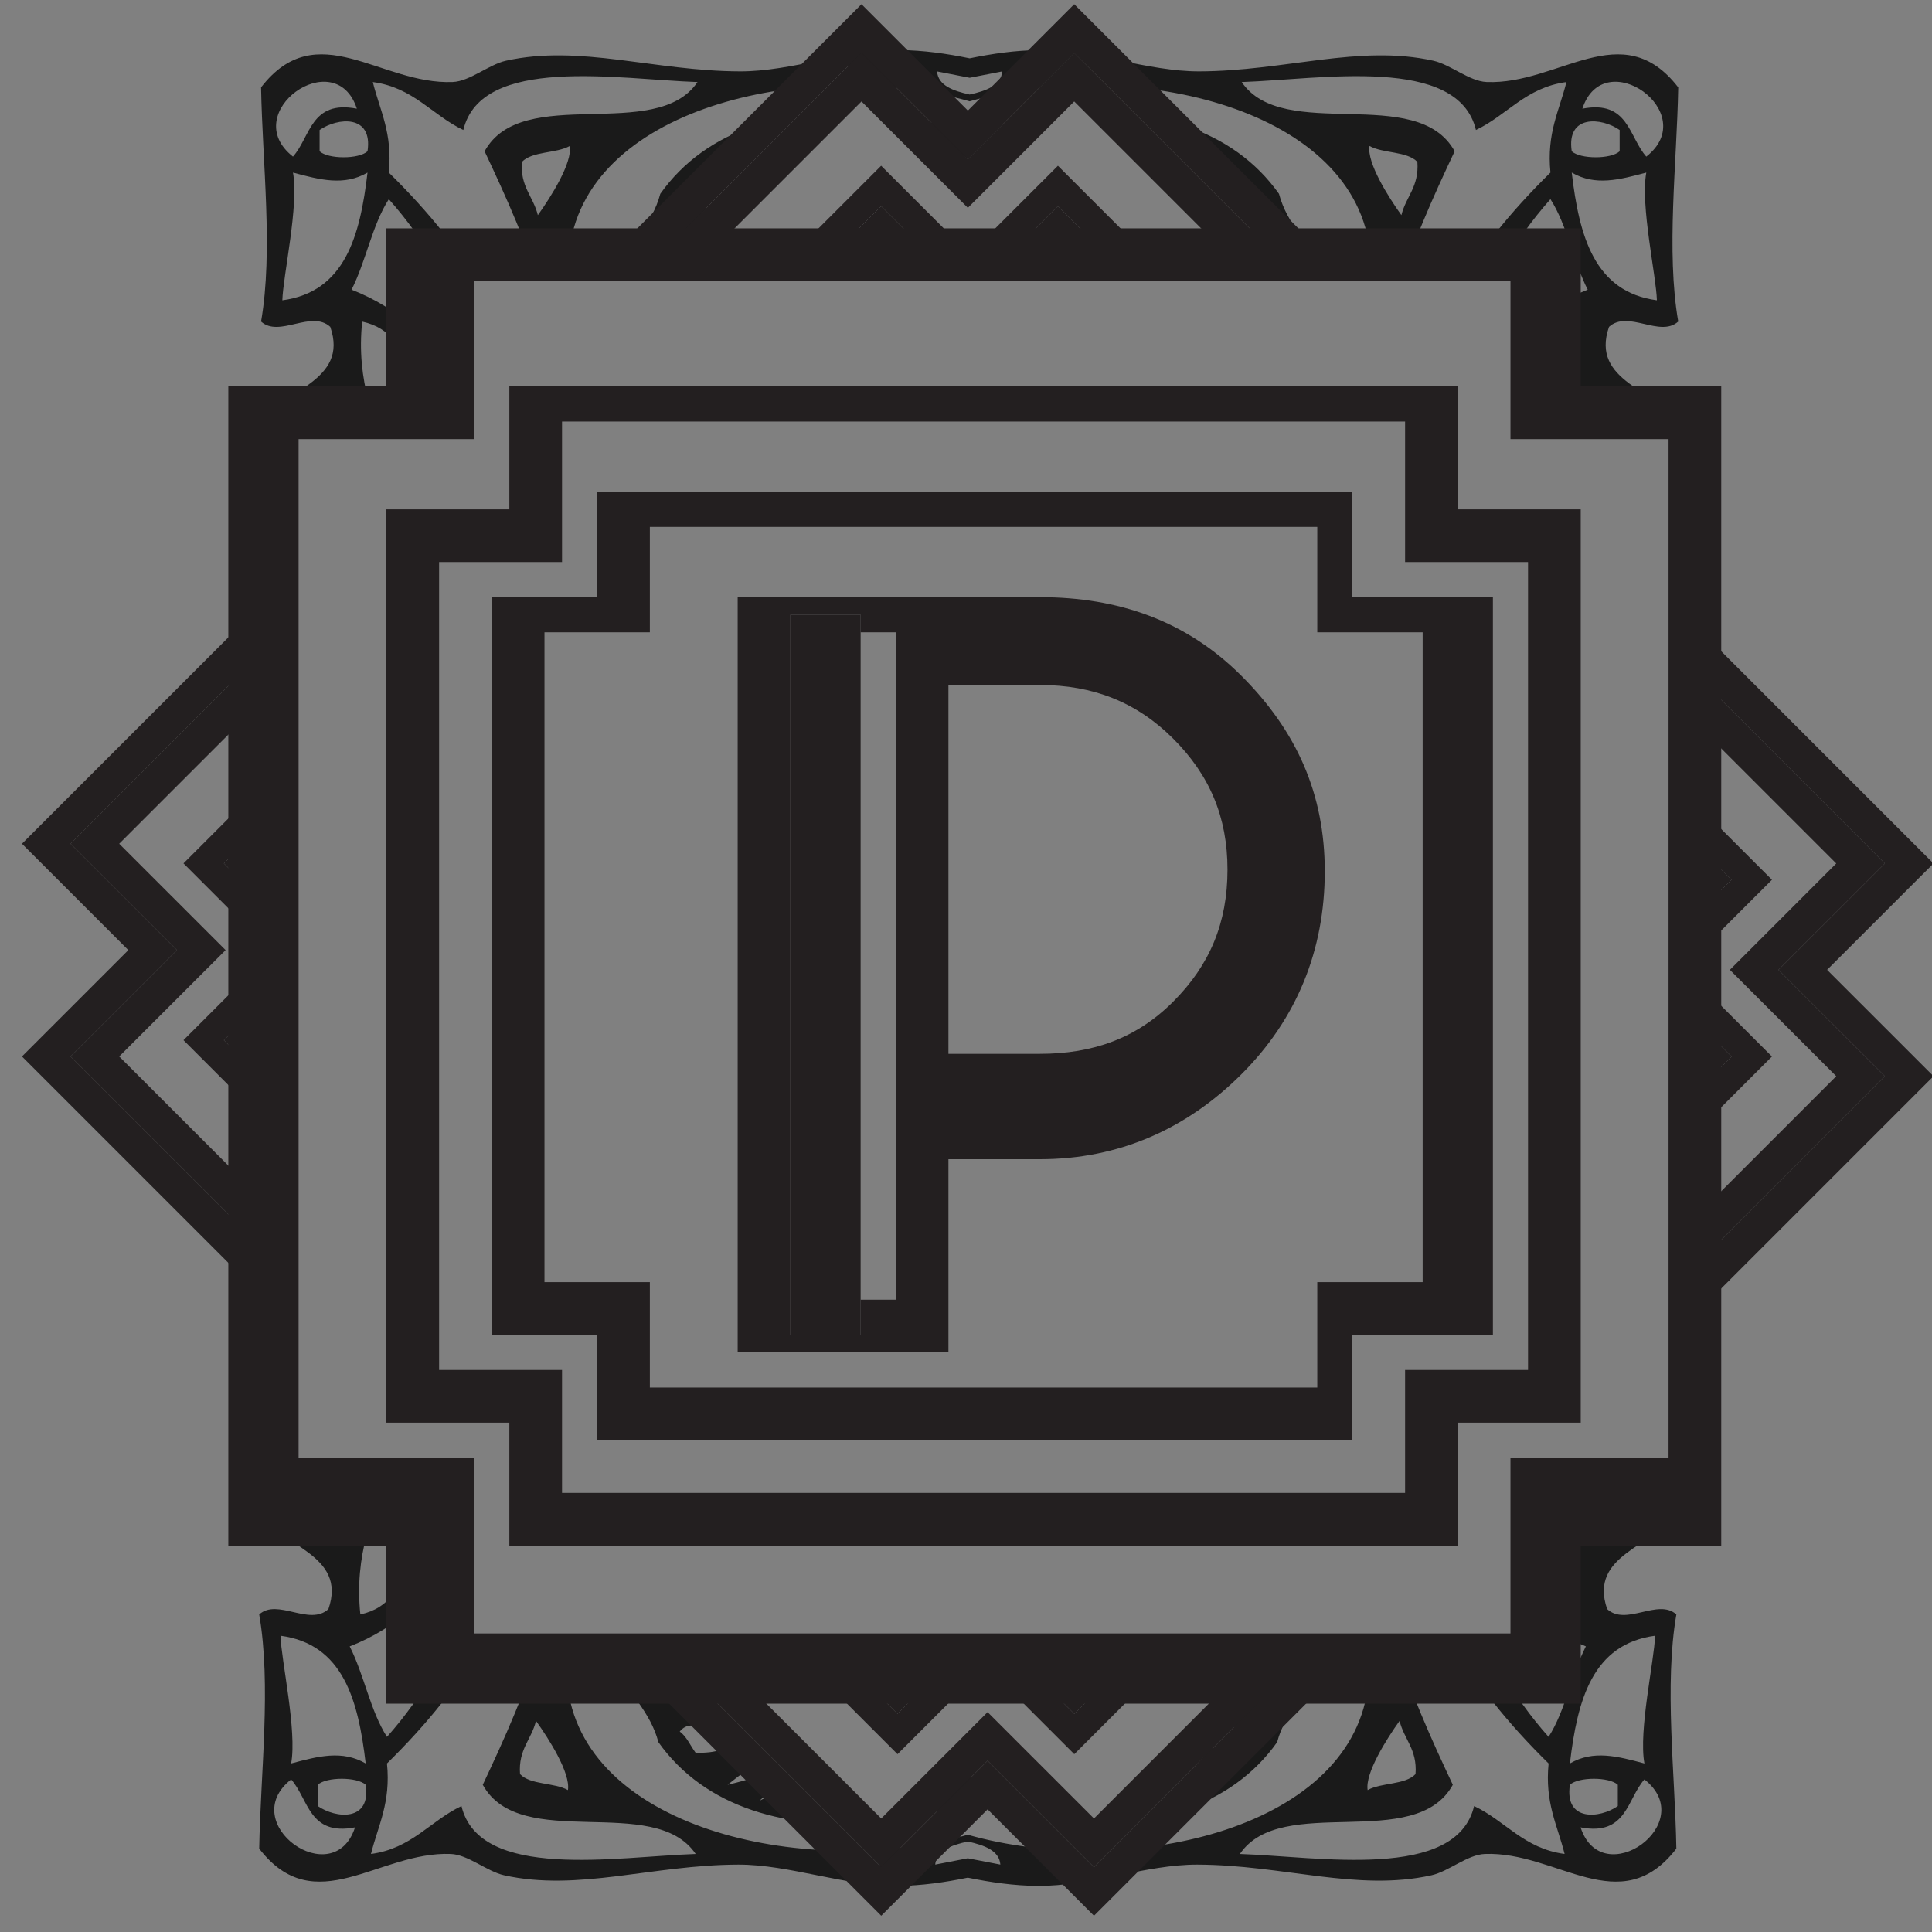 <?xml version="1.0" encoding="utf-8"?>
<!-- Generator: Adobe Illustrator 16.0.0, SVG Export Plug-In . SVG Version: 6.00 Build 0)  -->
<!DOCTYPE svg PUBLIC "-//W3C//DTD SVG 1.1//EN" "http://www.w3.org/Graphics/SVG/1.1/DTD/svg11.dtd">
<svg version="1.1" id="Layer_1" xmlns="http://www.w3.org/2000/svg" xmlns:xlink="http://www.w3.org/1999/xlink" x="0px" y="0px"
	 width="110px" height="110px" viewBox="0 0 110 110" enable-background="new 0 0 110 110" xml:space="preserve">
<rect x="0" y="0" width="110" height="110" fill="#808080" stroke="none"/>
<g>
	<defs>
		<polygon id="SVGID_1_" points="55.106,9.064 47.631,3.18 36.684,16 24,16 24,23 11,23 11,-7 101.106,-7 100.83,23.245 
			88.388,22.809 87.559,15.125 72.627,14.083 61.161,3.01 		"/>
	</defs>
	<clipPath id="SVGID_2_">
		<use xlink:href="#SVGID_1_"  overflow="visible"/>
	</clipPath>
	<path clip-path="url(#SVGID_2_)" fill="#1A1A1A" d="M94.641,56.237c0.01-0.117,0.012-0.224,0.008-0.326
		c0.004-0.102,0.002-0.209-0.008-0.325c0.029-1.444-1.391-1.438-1.514-2.728c1.98-2.125,3.234-4.896,2.726-8.789
		c-0.129-0.989-0.899-2.018-0.909-3.03c-0.027-2.993,2.166-6.31-0.303-8.183c0.456-0.858,1.227-1.401,1.212-2.728
		c-1.8-2.147-0.344-2.939-0.302-6.062c-1.164-1.854-5.029-2.327-3.94-5.456c1.086-0.989,2.901,0.638,3.94-0.303
		c-0.696-4.019-0.077-9.01,0-13.333c-3.192-4.132-6.806-0.139-10.911-0.305c-0.98-0.04-2.054-0.994-3.03-1.212
		c-4.223-0.941-8.446,0.594-13.336,0.606c-2.9,0.008-6.084-1.234-9.092-1.212c-1.353,0.01-2.685,0.205-3.975,0.469
		c-1.292-0.265-2.623-0.459-3.975-0.469c-3.008-0.022-6.19,1.221-9.092,1.212c-4.888-0.012-9.111-1.547-13.335-0.606
		c-0.975,0.218-2.05,1.172-3.029,1.212c-4.107,0.166-7.72-3.828-10.912,0.305c0.077,4.323,0.696,9.314,0,13.333
		c1.038,0.941,2.854-0.686,3.94,0.303c1.089,3.129-2.777,3.601-3.94,5.456c0.043,3.123,1.499,3.914-0.302,6.062
		c-0.014,1.326,0.756,1.869,1.212,2.728c-2.469,1.873-0.276,5.19-0.304,8.183c-0.009,1.012-0.781,2.041-0.909,3.03
		c-0.508,3.894,0.744,6.664,2.727,8.789c-0.124,1.29-1.544,1.283-1.514,2.728c-0.011,0.116-0.013,0.223-0.01,0.325
		c-0.003,0.102-0.001,0.208,0.01,0.326c-0.03,1.441,1.391,1.436,1.514,2.728c-1.982,2.126-3.235,4.896-2.727,8.788
		c0.128,0.988,0.899,2.019,0.909,3.031c0.027,2.992-2.166,6.31,0.304,8.182c-0.457,0.858-1.226,1.402-1.212,2.728
		c1.801,2.148,0.346,2.939,0.302,6.062c1.164,1.854,5.03,2.326,3.94,5.454c-1.086,0.99-2.902-0.636-3.94,0.305
		c0.696,4.018,0.077,9.009,0,13.333c3.192,4.132,6.804,0.14,10.912,0.304c0.979,0.039,2.054,0.994,3.029,1.212
		c4.224,0.942,8.447-0.593,13.335-0.605c2.902-0.007,6.084,1.235,9.092,1.213c1.353-0.01,2.684-0.204,3.975-0.469
		c1.291,0.265,2.623,0.459,3.975,0.469c3.008,0.022,6.191-1.22,9.092-1.213c4.89,0.013,9.113,1.548,13.336,0.605
		c0.977-0.218,2.05-1.173,3.03-1.212c4.105-0.164,7.719,3.828,10.911-0.304c-0.077-4.324-0.696-9.315,0-13.333
		c-1.039-0.94-2.854,0.686-3.94-0.305c-1.089-3.128,2.776-3.6,3.94-5.454c-0.042-3.122-1.498-3.913,0.302-6.062
		c0.015-1.325-0.756-1.869-1.212-2.728c2.469-1.872,0.275-5.189,0.303-8.182c0.01-1.013,0.78-2.043,0.909-3.031
		c0.509-3.893-0.745-6.662-2.726-8.788C93.25,57.673,94.67,57.679,94.641,56.237z M92.216,57.448
		c-1.074-0.035-2.441,0.221-2.424-0.908v-0.605c0.013-0.008,0.025-0.016,0.037-0.023c-0.012-0.007-0.024-0.015-0.037-0.023v-0.605
		c-0.018-1.128,1.35-0.875,2.424-0.909c0.434,0.542,0.517,1.011,0.377,1.537C92.732,56.439,92.649,56.908,92.216,57.448z
		 M91.912,65.632C85.932,66.946,90.89,58.226,91.912,65.632L91.912,65.632z M91.912,68.965c-1.587,1.044-2.124-1.205-4.241-0.605
		c0.296-0.714,0.097-1.922,1.212-1.82C90.013,67.229,91.971,67.09,91.912,68.965z M87.671,59.267
		C86.325,77.754,72.147,93.141,55.207,93.03c-16.94,0.11-31.118-15.276-32.464-33.764c-0.083-1.145-0.131-2.261-0.145-3.355
		c0.014-1.093,0.061-2.209,0.145-3.356c1.346-18.485,15.524-33.873,32.464-33.762c16.941-0.111,31.119,15.277,32.464,33.762
		c0.083,1.146,0.131,2.263,0.146,3.356C87.802,57.006,87.754,58.122,87.671,59.267z M81.003,81.391h0.908
		c0.846,6.631,3.101,11.852,8.486,13.94c-0.819,1.606-1.171,3.679-2.121,5.152C84.138,95.835,81.888,89.294,81.003,81.391z
		 M83.126,94.119c-1.121-3.327-3.551-6.956-2.729-11.213C80.848,86.901,82.627,91.18,83.126,94.119z M83.126,79.877
		c0.78,2.854,2.204,5.066,2.423,8.483C83.793,86.86,82.424,81.821,83.126,79.877z M89.792,93.514
		c-3.372-0.75-2.347-4.662-3.03-7.576c-0.668-2.848-2.981-5.745-3.032-8.486c0.39-0.017,0.421-0.388,0.91-0.303
		C85.666,83.1,90.494,86.841,89.792,93.514z M76.762,86.542v3.031C74.741,89.983,75.469,86.403,76.762,86.542z M73.73,96.544
		c-1.163,0.959-2.496,1.747-4.243,2.121c-0.552-4.442,1.401-8.866,4.848-10.305C73.557,91.042,73.615,93.527,73.73,96.544z
		 M55.207,99.448c-4.645,1.379-8.854,3.115-11.854,4.671c2.231-2.108,6.659-4.531,11.854-6.427
		c5.197,1.896,9.625,4.318,11.857,6.427C64.062,102.563,59.851,100.827,55.207,99.448z M65.244,104.423
		c-3.185-0.394-6.627-1.336-10.038-2.056c-3.41,0.72-6.851,1.662-10.036,2.056c2.187-1.149,5.839-2.783,10.036-4.028
		C59.404,101.64,63.056,103.273,65.244,104.423z M36.078,88.36c3.448,1.438,5.4,5.862,4.849,10.305
		c-1.749-0.374-3.079-1.162-4.243-2.121C36.799,93.527,36.857,91.042,36.078,88.36z M40.018,90.787
		c2.018,0.998,2.83,4.525,2.122,7.271C41.392,95.674,40.905,93.03,40.018,90.787z M41.836,100.182
		c-0.035,1.075-1.002,1.22-2.122,1.214c-0.304-0.407-0.5-0.917-0.91-1.214C39.559,99.252,40.645,100.544,41.836,100.182z
		 M48.2,93.817c1.594-0.079,2.824,0.208,3.939,0.604c-1.195,5.091-6.307,7.804-10.607,8.79C44.5,100.826,48.118,99.088,48.2,93.817z
		 M42.442,91.999c4.523-0.404,4.691,6.41,0.302,6.363C43.695,96.32,42.388,94.132,42.442,91.999z M53.959,94.422
		c0.336-0.135,0.762-0.106,1.248-0.102c0.485-0.005,0.91-0.033,1.25,0.102c0.432,0.372,0.687,1.157,0.302,1.517
		c-0.464-0.289-1.023-0.48-1.551-0.704c-0.527,0.224-1.087,0.415-1.551,0.704C53.27,95.579,53.526,94.794,53.959,94.422z
		 M58.274,94.422c1.115-0.396,2.344-0.684,3.938-0.604c0.084,5.271,3.699,7.009,6.67,9.395
		C64.582,102.226,59.471,99.513,58.274,94.422z M67.668,98.362c-4.387,0.047-4.219-6.768,0.303-6.363
		C68.025,94.132,66.718,96.32,67.668,98.362z M70.397,90.787c-0.889,2.243-1.375,4.887-2.124,7.271
		C67.566,95.312,68.379,91.785,70.397,90.787z M68.578,100.182c1.19,0.362,2.277-0.93,3.03,0c-0.408,0.297-0.605,0.807-0.91,1.214
		C69.58,101.401,68.612,101.257,68.578,100.182z M33.653,89.573v-3.031C34.945,86.403,35.673,89.983,33.653,89.573z M23.652,85.938
		c-0.683,2.914,0.343,6.826-3.03,7.576c-0.704-6.673,4.126-10.414,5.153-16.365c0.489-0.085,0.521,0.286,0.908,0.303
		C26.632,80.192,24.319,83.09,23.652,85.938z M27.289,79.877c0.7,1.944-0.669,6.983-2.424,8.483
		C25.083,84.943,26.508,82.731,27.289,79.877z M28.501,81.391h0.91c-0.886,7.903-3.135,14.444-7.273,19.093
		c-0.952-1.474-1.303-3.546-2.123-5.152C25.401,93.242,27.656,88.021,28.501,81.391z M30.017,82.906
		c0.821,4.257-1.607,7.886-2.728,11.213C27.787,91.18,29.566,86.901,30.017,82.906z M18.5,46.191
		C24.482,44.876,19.524,53.598,18.5,46.191L18.5,46.191z M18.5,42.858c1.588-1.044,2.127,1.207,4.243,0.605
		c-0.295,0.715-0.096,1.923-1.212,1.819C20.401,44.594,18.443,44.733,18.5,42.858z M21.53,66.539
		c1.116-0.102,0.917,1.106,1.212,1.82c-2.115-0.6-2.655,1.649-4.243,0.605C18.443,67.09,20.401,67.229,21.53,66.539z M18.5,65.632
		C19.524,58.226,24.482,66.946,18.5,65.632L18.5,65.632z M29.411,30.433h-0.91c-0.845-6.631-3.1-11.852-8.486-13.94
		c0.82-1.606,1.171-3.679,2.123-5.153C26.276,15.989,28.525,22.529,29.411,30.433z M27.289,17.704
		c1.121,3.328,3.549,6.957,2.728,11.213C29.566,24.922,27.787,20.643,27.289,17.704z M27.289,31.947
		c-0.781-2.856-2.205-5.069-2.424-8.485C26.62,24.963,27.989,30.003,27.289,31.947z M20.622,18.31
		c3.373,0.75,2.347,4.662,3.03,7.577c0.667,2.847,2.98,5.744,3.031,8.485c-0.387,0.018-0.419,0.388-0.908,0.304
		C24.749,28.724,19.918,24.983,20.622,18.31z M33.653,25.281V22.25C35.673,21.841,34.945,25.42,33.653,25.281z M36.684,15.28
		c1.164-0.959,2.494-1.749,4.243-2.122c0.551,4.441-1.4,8.866-4.849,10.304C36.857,20.782,36.799,18.296,36.684,15.28z
		 M55.207,12.376c4.644-1.38,8.855-3.117,11.857-4.673c-2.232,2.11-6.66,4.532-11.857,6.43c-5.195-1.897-9.624-4.319-11.854-6.43
		C46.353,9.259,50.562,10.996,55.207,12.376z M45.17,7.4c3.185,0.394,6.626,1.335,10.036,2.054C58.617,8.735,62.06,7.794,65.244,7.4
		c-2.188,1.149-5.84,2.784-10.038,4.029C51.009,10.185,47.357,8.549,45.17,7.4z M74.335,23.462
		c-3.446-1.438-5.399-5.862-4.848-10.304c1.747,0.373,3.08,1.163,4.243,2.122C73.615,18.296,73.557,20.782,74.335,23.462z
		 M70.397,21.037c-2.019-1-2.831-4.526-2.124-7.272C69.022,16.15,69.509,18.793,70.397,21.037z M68.578,11.642
		c0.034-1.076,1.002-1.219,2.12-1.212c0.305,0.405,0.502,0.916,0.91,1.212C70.855,12.572,69.769,11.279,68.578,11.642z
		 M62.213,18.007c-1.595,0.078-2.823-0.208-3.938-0.605c1.196-5.092,6.308-7.803,10.608-8.788
		C65.912,10.997,62.297,12.736,62.213,18.007z M67.971,19.825c-4.521,0.404-4.689-6.411-0.303-6.364
		C66.718,15.504,68.025,17.69,67.971,19.825z M56.456,17.401c-0.34,0.136-0.764,0.106-1.25,0.102
		c-0.486,0.004-0.911,0.034-1.248-0.102c-0.433-0.371-0.689-1.157-0.303-1.516c0.464,0.289,1.024,0.48,1.551,0.704
		c0.528-0.224,1.087-0.415,1.551-0.704C57.143,16.244,56.888,17.03,56.456,17.401z M52.14,17.401
		c-1.116,0.398-2.345,0.684-3.939,0.605c-0.083-5.271-3.7-7.01-6.667-9.394C45.833,9.598,50.944,12.309,52.14,17.401z
		 M42.744,13.461c4.389-0.047,4.221,6.768-0.302,6.364C42.388,17.69,43.695,15.504,42.744,13.461z M40.018,21.037
		c0.888-2.244,1.375-4.887,2.122-7.272C42.847,16.511,42.035,20.038,40.018,21.037z M41.836,11.642c-1.191-0.362-2.277,0.93-3.031,0
		c0.409-0.296,0.605-0.807,0.91-1.212C40.834,10.423,41.802,10.565,41.836,11.642z M76.762,22.25v3.031
		C75.469,25.42,74.741,21.841,76.762,22.25z M86.762,25.887c0.684-2.916-0.342-6.828,3.03-7.577
		c0.702,6.674-4.126,10.414-5.152,16.366c-0.489,0.084-0.521-0.286-0.91-0.304C83.78,31.631,86.094,28.734,86.762,25.887z
		 M83.126,31.947c-0.702-1.944,0.667-6.984,2.423-8.485C85.33,26.878,83.906,29.091,83.126,31.947z M81.911,30.433h-0.908
		c0.885-7.904,3.135-14.444,7.273-19.094c0.95,1.475,1.302,3.547,2.121,5.153C85.012,18.581,82.757,23.802,81.911,30.433z
		 M80.397,28.917c-0.822-4.256,1.607-7.885,2.729-11.213C82.627,20.643,80.848,24.922,80.397,28.917z M88.883,45.282
		c-1.115,0.104-0.916-1.104-1.212-1.819c2.117,0.602,2.654-1.649,4.241-0.605C91.971,44.733,90.013,44.594,88.883,45.282z
		 M91.912,46.191C90.89,53.598,85.932,44.876,91.912,46.191L91.912,46.191z M89.488,52.859c1.139-2.392,4.346-4.637,3.639-8.487
		c-0.301-1.632-1.228-2.609-3.033-3.332c-1.437-0.35-2.478,0.702-3.332,0c1.087-2.717,5.63-1.462,6.667-0.303
		C96.749,44.443,93.279,53.033,89.488,52.859z M90.702,35.584c1.152,1.611-0.546,3.31-2.124,2.122
		C88.337,36.05,89.044,35.342,90.702,35.584z M88.578,34.07c2.41-5.051,7.994,1.817,5.155,5.757
		C91.389,38.535,93.519,32.766,88.578,34.07z M92.216,29.826c0.246-0.26,0.83-0.18,0.911-0.606
		C96.77,29.708,92.128,33.857,92.216,29.826z M94.338,24.674c-3.152,4.021-7.117,7.227-7.879,13.637
		c-3.946-5.155,3.391-10.521,3.938-16.061C91.42,22.226,93.337,23.691,94.338,24.674z M89.488,9.824c1.34,0.778,2.707,0.409,4.245,0
		c-0.346,1.858,0.562,5.863,0.604,7.273C90.773,16.621,89.914,13.442,89.488,9.824z M93.733,8.916
		c-1.002-1.122-1.009-3.236-3.64-2.728C91.313,2.444,96.908,6.421,93.733,8.916z M92.216,7.4v1.213c-0.49,0.455-2.235,0.455-2.728,0
		C89.169,6.501,91.191,6.685,92.216,7.4z M84.034,7.4c1.782-0.845,2.834-2.42,5.152-2.729c-0.401,1.62-1.138,2.904-0.91,5.152
		c-4.483,4.406-8.089,9.691-8.79,17.881c-0.487,0.085-0.521-0.287-0.907-0.303c-0.978-7.452,1.851-13.7,4.243-18.789
		c-2.141-3.888-9.758-0.446-12.124-3.941C75.191,4.521,83.012,3.127,84.034,7.4z M77.973,8.31C78.75,8.746,80.11,8.596,80.7,9.218
		c0.104,1.417-0.654,1.972-0.91,3.031C79.042,11.204,77.82,9.272,77.973,8.31z M55.207,4.427c0.634-0.126,1.255-0.244,1.854-0.361
		c-0.06,0.799-0.9,1.104-1.854,1.315c-0.953-0.212-1.794-0.516-1.854-1.315C53.952,4.183,54.573,4.301,55.207,4.427z M55.207,5.767
		c8.887-2.518,21.625,0.169,22.766,8.3c0.397,2.837-0.342,5.841-2.122,6.667h-0.605c-0.552-1.273-0.399-4.155,0-5.455
		c-0.734-1.488-1.958-2.487-2.425-4.243c-2.612-3.686-7.283-5.123-13.032-4.547c-1.616,0.163-3.121,0.671-4.582,1.227
		c-1.459-0.555-2.965-1.063-4.581-1.227c-5.749-0.576-10.419,0.861-13.032,4.547c-0.467,1.756-1.69,2.755-2.425,4.243
		c0.4,1.299,0.552,4.182,0,5.455h-0.604c-1.78-0.826-2.52-3.83-2.123-6.667C33.582,5.936,46.319,3.249,55.207,5.767z M30.623,12.25
		c-0.255-1.059-1.013-1.615-0.909-3.031c0.589-0.623,1.951-0.473,2.727-0.909C32.593,9.272,31.372,11.204,30.623,12.25z M26.38,7.4
		c1.022-4.273,8.842-2.879,13.334-2.729c-2.365,3.495-9.983,0.054-12.123,3.941c2.392,5.088,5.222,11.337,4.243,18.789
		c-0.388,0.017-0.419,0.388-0.909,0.303c-0.7-8.189-4.307-13.475-8.789-17.881c0.226-2.248-0.509-3.532-0.91-5.152
		C23.546,4.98,24.598,6.555,26.38,7.4z M20.925,8.613c-0.492,0.455-2.236,0.455-2.728,0V7.4C19.222,6.685,21.245,6.501,20.925,8.613
		z M20.318,6.188c-2.629-0.509-2.636,1.605-3.637,2.728C13.505,6.421,19.101,2.444,20.318,6.188z M16.075,17.098
		c0.043-1.41,0.951-5.415,0.606-7.273c1.536,0.409,2.905,0.778,4.244,0C20.501,13.442,19.64,16.621,16.075,17.098z M20.015,22.25
		c0.548,5.54,7.887,10.906,3.94,16.061c-0.762-6.41-4.727-9.616-7.88-13.637C17.076,23.691,18.993,22.226,20.015,22.25z
		 M19.712,35.584c1.658-0.242,2.365,0.466,2.123,2.122C20.257,38.894,18.559,37.195,19.712,35.584z M16.682,39.827
		c-2.839-3.94,2.744-10.809,5.153-5.757C16.894,32.766,19.025,38.535,16.682,39.827z M17.288,29.22
		c0.08,0.426,0.665,0.347,0.91,0.606C18.287,33.857,13.643,29.708,17.288,29.22z M16.986,40.737
		c1.037-1.159,5.578-2.414,6.666,0.303c-0.854,0.702-1.894-0.35-3.333,0c-1.804,0.723-2.73,1.7-3.031,3.332
		c-0.708,3.85,2.499,6.095,3.638,8.487C17.135,53.033,13.663,44.443,16.986,40.737z M18.198,54.375
		c1.075,0.035,2.441-0.219,2.424,0.909v0.605c-0.013,0.008-0.026,0.016-0.039,0.023c0.013,0.007,0.026,0.015,0.039,0.023v0.605
		c0.017,1.129-1.349,0.873-2.424,0.908c-0.433-0.54-0.516-1.009-0.377-1.537C17.682,55.385,17.765,54.916,18.198,54.375z
		 M20.925,58.965c-1.139,2.392-4.346,4.637-3.638,8.485c0.3,1.633,1.227,2.61,3.031,3.334c1.439,0.349,2.479-0.704,3.333,0
		c-1.087,2.718-5.629,1.461-6.666,0.304C13.663,67.382,17.135,58.789,20.925,58.965z M19.712,76.24
		c-1.153-1.611,0.545-3.31,2.123-2.123C22.077,75.772,21.37,76.481,19.712,76.24z M21.834,77.754
		c-2.409,5.051-7.992-1.817-5.153-5.758C19.025,73.289,16.894,79.058,21.834,77.754z M18.198,81.997
		c-0.245,0.261-0.83,0.181-0.91,0.606C13.643,82.117,18.287,77.966,18.198,81.997z M16.075,87.15
		c3.153-4.022,7.118-7.229,7.88-13.639c3.946,5.156-3.393,10.522-3.94,16.062C18.993,89.597,17.076,88.131,16.075,87.15z
		 M20.925,101.998c-1.339-0.777-2.708-0.407-4.244,0c0.344-1.857-0.563-5.863-0.606-7.272C19.64,95.2,20.501,98.382,20.925,101.998z
		 M16.682,102.908c1,1.121,1.008,3.235,3.637,2.727C19.101,109.379,13.505,105.401,16.682,102.908z M18.198,104.423v-1.211
		c0.491-0.456,2.235-0.456,2.728,0C21.245,105.322,19.222,105.139,18.198,104.423z M26.38,104.423
		c-1.782,0.846-2.834,2.42-5.152,2.728c0.401-1.618,1.136-2.903,0.91-5.152c4.481-4.404,8.088-9.69,8.789-17.881
		c0.49-0.084,0.521,0.289,0.909,0.303c0.979,7.453-1.852,13.703-4.243,18.792c2.139,3.886,9.758,0.444,12.123,3.938
		C35.222,107.301,27.402,108.696,26.38,104.423z M32.44,103.515c-0.775-0.438-2.138-0.288-2.727-0.909
		c-0.104-1.416,0.654-1.974,0.909-3.032C31.372,100.621,32.593,102.549,32.44,103.515z M55.207,107.397
		c-0.633,0.124-1.254,0.243-1.854,0.359c0.061-0.8,0.902-1.104,1.854-1.314c0.954,0.211,1.794,0.515,1.854,1.314
		C56.462,107.641,55.84,107.521,55.207,107.397z M55.207,106.057c-8.887,2.519-21.625-0.169-22.766-8.3
		c-0.396-2.837,0.343-5.842,2.123-6.669h0.604c0.552,1.273,0.4,4.155,0,5.456c0.735,1.487,1.958,2.487,2.425,4.243
		c2.613,3.687,7.284,5.121,13.032,4.545c1.616-0.161,3.122-0.669,4.581-1.227c1.46,0.558,2.965,1.065,4.582,1.227
		c5.749,0.576,10.42-0.858,13.032-4.545c0.467-1.756,1.69-2.756,2.425-4.243c-0.399-1.301-0.552-4.183,0-5.456h0.605
		c1.78,0.827,2.52,3.832,2.122,6.669C76.832,105.888,64.094,108.575,55.207,106.057z M79.79,99.573
		c0.256,1.059,1.015,1.616,0.91,3.032c-0.59,0.621-1.95,0.472-2.728,0.909C77.82,102.549,79.042,100.621,79.79,99.573z
		 M84.034,104.423c-1.022,4.273-8.843,2.878-13.336,2.728c2.366-3.494,9.983-0.053,12.124-3.938
		c-2.393-5.089-5.221-11.339-4.243-18.792c0.386-0.014,0.42-0.387,0.907-0.303c0.701,8.19,4.307,13.477,8.79,17.881
		c-0.228,2.249,0.509,3.534,0.91,5.152C86.868,106.843,85.816,105.269,84.034,104.423z M89.488,103.212
		c0.492-0.456,2.237-0.456,2.728,0v1.211C91.191,105.139,89.169,105.322,89.488,103.212z M90.094,105.635
		c2.631,0.509,2.638-1.605,3.64-2.727C96.908,105.401,91.313,109.379,90.094,105.635z M94.338,94.726
		c-0.043,1.409-0.95,5.415-0.604,7.272c-1.538-0.407-2.905-0.777-4.245,0C89.914,98.382,90.773,95.2,94.338,94.726z M90.397,89.573
		c-0.548-5.539-7.885-10.905-3.938-16.062c0.762,6.41,4.727,9.616,7.879,13.639C93.337,88.131,91.42,89.597,90.397,89.573z
		 M90.702,76.24c-1.658,0.241-2.365-0.468-2.124-2.123C90.156,72.931,91.854,74.629,90.702,76.24z M93.733,71.996
		c2.839,3.94-2.745,10.809-5.155,5.758C93.519,79.058,91.389,73.289,93.733,71.996z M93.127,82.604
		c-0.081-0.426-0.665-0.346-0.911-0.606C92.128,77.966,96.77,82.117,93.127,82.604z M93.429,71.088
		c-1.037,1.157-5.58,2.414-6.667-0.304c0.854-0.704,1.896,0.349,3.332,0c1.806-0.724,2.732-1.701,3.033-3.334
		c0.707-3.849-2.5-6.094-3.639-8.485C93.279,58.789,96.749,67.382,93.429,71.088z"/>
</g>
<g>
	<defs>
		<polygon id="SVGID_3_" points="55.202,101.166 62.678,106.936 73.624,94 87,94 87,87 100,87 100,117 9.204,117 9.478,86.869 
			21.921,87.362 22.75,95.077 37.682,96.134 49.146,107.212 		"/>
	</defs>
	<clipPath id="SVGID_4_">
		<use xlink:href="#SVGID_3_"  overflow="visible"/>
	</clipPath>
	<path clip-path="url(#SVGID_4_)" fill="#1A1A1A" d="M15.668,53.993c-0.011,0.115-0.013,0.223-0.01,0.325
		c-0.003,0.101-0.001,0.209,0.01,0.324c-0.03,1.445,1.391,1.44,1.514,2.728c-1.981,2.127-3.233,4.896-2.725,8.789
		c0.127,0.989,0.898,2.02,0.908,3.031c0.028,2.992-2.167,6.31,0.303,8.183c-0.456,0.857-1.226,1.4-1.211,2.727
		c1.8,2.146,0.344,2.938,0.301,6.062c1.163,1.854,5.03,2.326,3.94,5.454c-1.085,0.99-2.901-0.636-3.94,0.304
		c0.695,4.019,0.077,9.01,0,13.334c3.191,4.132,6.805,0.137,10.912,0.304c0.979,0.038,2.054,0.995,3.029,1.212
		c4.224,0.942,8.447-0.594,13.336-0.606c2.901-0.009,6.083,1.234,9.091,1.213c1.354-0.011,2.684-0.205,3.976-0.47
		c1.291,0.265,2.623,0.459,3.976,0.47c3.007,0.021,6.189-1.222,9.092-1.213c4.888,0.013,9.111,1.549,13.335,0.606
		c0.975-0.217,2.05-1.174,3.029-1.212c4.106-0.167,7.72,3.828,10.911-0.304c-0.076-4.324-0.695-9.315,0-13.334
		c-1.039-0.939-2.855,0.687-3.939-0.304c-1.091-3.128,2.777-3.6,3.939-5.454c-0.043-3.124-1.498-3.916,0.302-6.062
		c0.014-1.326-0.756-1.869-1.212-2.727c2.47-1.873,0.276-5.19,0.304-8.183c0.011-1.012,0.781-2.042,0.908-3.031
		c0.508-3.894-0.743-6.662-2.727-8.789c0.125-1.288,1.545-1.283,1.515-2.728c0.011-0.115,0.014-0.223,0.011-0.324
		c0.003-0.102,0-0.21-0.011-0.325c0.03-1.444-1.39-1.438-1.515-2.729c1.983-2.125,3.234-4.894,2.727-8.788
		c-0.127-0.988-0.897-2.019-0.908-3.031c-0.027-2.992,2.166-6.308-0.304-8.182c0.456-0.858,1.226-1.401,1.212-2.728
		c-1.8-2.146-0.345-2.938-0.302-6.06c-1.162-1.854-5.03-2.327-3.939-5.456c1.084-0.989,2.9,0.637,3.939-0.303
		c-0.695-4.019-0.076-9.01,0-13.334c-3.191-4.131-6.805-0.139-10.911-0.304c-0.979-0.039-2.055-0.994-3.029-1.212
		c-4.224-0.941-8.447,0.594-13.335,0.606c-2.902,0.008-6.085-1.236-9.092-1.213c-1.354,0.01-2.686,0.205-3.976,0.47
		c-1.292-0.265-2.622-0.459-3.976-0.47c-3.008-0.022-6.19,1.221-9.091,1.213c-4.889-0.012-9.112-1.547-13.336-0.606
		c-0.975,0.218-2.05,1.173-3.029,1.212c-4.107,0.165-7.721-3.827-10.912,0.304c0.077,4.324,0.695,9.315,0,13.334
		c1.039,0.94,2.855-0.686,3.94,0.303c1.09,3.129-2.778,3.601-3.94,5.456c0.043,3.122,1.499,3.914-0.301,6.06
		c-0.015,1.327,0.756,1.87,1.211,2.728c-2.47,1.874-0.275,5.19-0.303,8.182c-0.01,1.012-0.781,2.043-0.908,3.031
		c-0.508,3.894,0.744,6.663,2.725,8.788C17.059,52.556,15.639,52.549,15.668,53.993z M18.093,52.781
		c1.076,0.035,2.442-0.22,2.424,0.91v0.605c-0.013,0.007-0.025,0.015-0.038,0.023c0.013,0.008,0.025,0.015,0.038,0.023v0.604
		c0.018,1.129-1.349,0.875-2.424,0.911c-0.433-0.543-0.516-1.012-0.377-1.538C17.577,53.791,17.66,53.323,18.093,52.781z
		 M18.395,44.598C24.378,43.284,19.419,52.004,18.395,44.598L18.395,44.598z M18.395,41.265c1.588-1.044,2.126,1.206,4.244,0.606
		c-0.296,0.713-0.099,1.922-1.213,1.818C20.297,42.999,18.338,43.14,18.395,41.265z M22.639,50.962
		c1.345-18.485,15.523-33.874,32.463-33.762c16.939-0.112,31.117,15.276,32.463,33.762c0.084,1.145,0.131,2.263,0.146,3.356
		c-0.016,1.092-0.062,2.209-0.146,3.354c-1.347,18.485-15.524,33.875-32.463,33.763c-16.94,0.112-31.118-15.277-32.463-33.763
		c-0.084-1.146-0.132-2.263-0.146-3.354C22.507,53.225,22.554,52.107,22.639,50.962z M29.307,28.839h-0.91
		c-0.845-6.63-3.1-11.852-8.486-13.94c0.82-1.606,1.172-3.679,2.123-5.153C26.171,14.396,28.421,20.935,29.307,28.839z
		 M27.184,16.111c1.12,3.327,3.549,6.956,2.728,11.213C29.461,23.328,27.682,19.049,27.184,16.111z M27.184,30.354
		c-0.781-2.856-2.205-5.068-2.424-8.484C26.516,23.369,27.884,28.409,27.184,30.354z M20.517,16.716
		c3.373,0.75,2.347,4.662,3.03,7.576c0.668,2.848,2.982,5.744,3.031,8.486c-0.387,0.017-0.42,0.388-0.908,0.302
		C24.644,27.13,19.813,23.39,20.517,16.716z M33.548,23.688v-3.032C35.568,20.247,34.84,23.827,33.548,23.688z M36.579,13.686
		c1.164-0.959,2.495-1.748,4.243-2.122c0.552,4.441-1.4,8.867-4.849,10.306C36.752,19.188,36.693,16.703,36.579,13.686z
		 M55.102,10.782c4.645-1.379,8.853-3.116,11.855-4.671c-2.231,2.108-6.659,4.53-11.855,6.427
		c-5.196-1.897-9.624-4.319-11.856-6.427C46.248,7.666,50.457,9.403,55.102,10.782z M45.064,5.807
		c3.185,0.393,6.627,1.335,10.038,2.054C58.513,7.142,61.953,6.2,65.14,5.807c-2.188,1.147-5.841,2.783-10.038,4.028
		C50.904,8.59,47.252,6.955,45.064,5.807z M74.23,21.87c-3.448-1.439-5.401-5.864-4.849-10.306c1.75,0.375,3.08,1.163,4.242,2.122
		C73.509,16.703,73.452,19.188,74.23,21.87z M70.291,19.443c-2.018-0.999-2.83-4.526-2.121-7.272
		C68.916,14.556,69.404,17.199,70.291,19.443z M68.473,10.049c0.035-1.077,1.003-1.221,2.121-1.214
		c0.305,0.405,0.5,0.916,0.91,1.214C70.75,10.977,69.665,9.686,68.473,10.049z M62.108,16.413c-1.594,0.08-2.824-0.208-3.94-0.605
		c1.197-5.091,6.308-7.803,10.608-8.789C65.81,9.404,62.189,11.143,62.108,16.413z M67.868,18.232
		c-4.523,0.403-4.693-6.411-0.304-6.365C66.614,13.909,67.922,16.097,67.868,18.232z M56.35,15.807
		c-0.338,0.136-0.762,0.107-1.248,0.102c-0.486,0.005-0.911,0.034-1.249-0.102c-0.432-0.372-0.688-1.156-0.302-1.516
		c0.462,0.289,1.024,0.479,1.551,0.704c0.527-0.225,1.087-0.415,1.551-0.704C57.039,14.651,56.781,15.436,56.35,15.807z
		 M52.035,15.807c-1.116,0.398-2.346,0.686-3.939,0.605c-0.083-5.27-3.7-7.009-6.668-9.394
		C45.728,8.004,50.839,10.716,52.035,15.807z M42.64,11.867c4.388-0.046,4.22,6.768-0.303,6.365
		C42.283,16.097,43.591,13.909,42.64,11.867z M39.913,19.443c0.888-2.244,1.375-4.887,2.123-7.272
		C42.742,14.917,41.931,18.444,39.913,19.443z M41.731,10.049c-1.191-0.364-2.278,0.928-3.031,0
		c0.409-0.298,0.605-0.809,0.909-1.214C40.729,8.828,41.697,8.973,41.731,10.049z M76.656,20.656v3.032
		C75.363,23.827,74.636,20.247,76.656,20.656z M86.657,24.292c0.682-2.915-0.344-6.826,3.03-7.576
		c0.703,6.674-4.127,10.414-5.153,16.364c-0.489,0.085-0.521-0.285-0.907-0.302C83.676,30.036,85.99,27.141,86.657,24.292z
		 M83.021,30.354c-0.7-1.944,0.668-6.984,2.425-8.484C85.224,25.285,83.801,27.498,83.021,30.354z M81.809,28.839h-0.911
		c0.886-7.904,3.135-14.444,7.273-19.093c0.95,1.475,1.303,3.547,2.123,5.153C84.907,16.987,82.652,22.209,81.809,28.839z
		 M80.293,27.324c-0.821-4.257,1.608-7.887,2.728-11.213C82.521,19.049,80.743,23.328,80.293,27.324z M91.81,64.038
		C85.826,65.353,90.785,56.631,91.81,64.038L91.81,64.038z M91.81,67.371c-1.588,1.046-2.128-1.207-4.244-0.605
		c0.296-0.715,0.098-1.92,1.212-1.818C89.907,65.636,91.865,65.495,91.81,67.371z M88.777,43.689
		c-1.114,0.104-0.916-1.105-1.212-1.818c2.116,0.6,2.656-1.65,4.244-0.606C91.865,43.14,89.907,42.999,88.777,43.689z M91.81,44.598
		C90.785,52.004,85.826,43.284,91.81,44.598L91.81,44.598z M80.897,79.797h0.911c0.844,6.631,3.099,11.852,8.485,13.941
		c-0.82,1.606-1.173,3.677-2.123,5.152C84.032,94.24,81.783,87.701,80.897,79.797z M83.021,92.525
		c-1.119-3.328-3.549-6.957-2.728-11.212C80.743,85.308,82.521,89.587,83.021,92.525z M83.021,78.282
		c0.78,2.856,2.203,5.069,2.425,8.484C83.688,85.266,82.32,80.228,83.021,78.282z M89.688,91.92c-3.374-0.75-2.349-4.662-3.03-7.578
		c-0.667-2.846-2.981-5.743-3.03-8.483c0.386-0.019,0.418-0.389,0.907-0.304C85.561,81.505,90.391,85.246,89.688,91.92z
		 M76.656,84.948v3.032C74.636,88.388,75.363,84.81,76.656,84.948z M73.624,94.95c-1.162,0.957-2.492,1.748-4.242,2.122
		c-0.553-4.442,1.4-8.866,4.849-10.306C73.452,89.449,73.509,91.933,73.624,94.95z M55.102,97.854
		c-4.645,1.379-8.854,3.116-11.856,4.672c2.232-2.109,6.66-4.531,11.856-6.43c5.196,1.898,9.624,4.32,11.855,6.43
		C63.955,100.971,59.747,99.233,55.102,97.854z M65.14,102.829c-3.187-0.394-6.627-1.335-10.038-2.054
		c-3.411,0.719-6.853,1.66-10.038,2.054c2.188-1.148,5.84-2.785,10.038-4.03C59.299,100.044,62.952,101.681,65.14,102.829z
		 M35.973,86.767c3.448,1.439,5.4,5.863,4.849,10.306c-1.748-0.374-3.08-1.165-4.243-2.122
		C36.693,91.933,36.752,89.449,35.973,86.767z M39.913,89.193c2.018,0.999,2.83,4.526,2.123,7.271
		C41.287,94.081,40.8,91.436,39.913,89.193z M41.731,98.588c-0.035,1.076-1.002,1.219-2.122,1.211
		c-0.304-0.402-0.5-0.915-0.909-1.211C39.453,97.658,40.54,98.95,41.731,98.588z M48.096,92.223
		c1.594-0.079,2.823,0.207,3.939,0.605c-1.196,5.094-6.307,7.803-10.608,8.79C44.396,99.231,48.012,97.492,48.096,92.223z
		 M42.337,90.403c4.523-0.403,4.691,6.413,0.303,6.365C43.591,94.726,42.283,92.539,42.337,90.403z M53.853,92.828
		c0.338-0.137,0.763-0.104,1.249-0.101c0.485-0.004,0.91-0.036,1.248,0.101c0.432,0.372,0.689,1.157,0.304,1.517
		c-0.464-0.29-1.024-0.48-1.551-0.705c-0.527,0.225-1.088,0.415-1.551,0.705C53.166,93.985,53.421,93.2,53.853,92.828z
		 M58.168,92.828c1.116-0.398,2.347-0.685,3.94-0.605c0.081,5.27,3.701,7.009,6.668,9.396
		C64.476,100.631,59.365,97.922,58.168,92.828z M67.564,96.769c-4.39,0.048-4.22-6.769,0.304-6.365
		C67.922,92.539,66.614,94.726,67.564,96.769z M70.291,89.193c-0.887,2.242-1.375,4.888-2.121,7.271
		C67.461,93.72,68.273,90.192,70.291,89.193z M68.473,98.588c1.192,0.362,2.277-0.93,3.031,0c-0.41,0.296-0.605,0.809-0.91,1.211
		C69.476,99.807,68.508,99.664,68.473,98.588z M33.548,87.98v-3.032C34.84,84.81,35.568,88.388,33.548,87.98z M23.547,84.342
		c-0.683,2.916,0.343,6.828-3.03,7.578c-0.704-6.674,4.126-10.415,5.153-16.365c0.488-0.085,0.521,0.285,0.908,0.304
		C26.529,78.599,24.215,81.496,23.547,84.342z M27.184,78.282c0.7,1.945-0.668,6.983-2.424,8.484
		C24.979,83.352,26.403,81.139,27.184,78.282z M28.396,79.797h0.91c-0.886,7.904-3.135,14.443-7.273,19.094
		c-0.95-1.476-1.303-3.546-2.123-5.152C25.296,91.648,27.551,86.428,28.396,79.797z M29.912,81.313
		c0.821,4.255-1.608,7.884-2.728,11.212C27.682,89.587,29.461,85.308,29.912,81.313z M21.426,64.947
		c1.114-0.102,0.917,1.104,1.213,1.818c-2.117-0.602-2.656,1.651-4.244,0.605C18.338,65.495,20.297,65.636,21.426,64.947z
		 M18.395,64.038C19.419,56.631,24.378,65.353,18.395,64.038L18.395,64.038z M20.821,57.37c-1.14,2.393-4.345,4.637-3.639,8.486
		c0.301,1.633,1.228,2.61,3.031,3.334c1.439,0.349,2.48-0.703,3.333,0c-1.087,2.717-5.629,1.461-6.666,0.304
		C13.56,65.786,17.03,57.198,20.821,57.37z M19.607,74.645c-1.153-1.609,0.545-3.31,2.123-2.12
		C21.972,74.18,21.264,74.888,19.607,74.645z M21.729,76.159c-2.409,5.052-7.992-1.816-5.153-5.756
		C18.92,71.695,16.79,77.463,21.729,76.159z M18.093,80.404c-0.245,0.259-0.83,0.18-0.911,0.605
		C13.538,80.521,18.182,76.374,18.093,80.404z M15.971,85.556c3.153-4.021,7.118-7.228,7.88-13.637
		c3.946,5.155-3.393,10.521-3.94,16.062C18.889,88.004,16.972,86.539,15.971,85.556z M20.821,100.405
		c-1.34-0.777-2.709-0.409-4.245,0c0.344-1.858-0.563-5.863-0.606-7.274C19.536,93.608,20.396,96.789,20.821,100.405z
		 M16.577,101.314c1,1.123,1.008,3.235,3.637,2.728C18.996,107.785,13.401,103.808,16.577,101.314z M18.093,102.829v-1.211
		c0.491-0.456,2.236-0.456,2.729,0C21.14,103.729,19.118,103.544,18.093,102.829z M26.274,102.829
		c-1.782,0.845-2.833,2.42-5.152,2.729c0.4-1.62,1.137-2.904,0.911-5.152c4.482-4.407,8.088-9.69,8.788-17.881
		c0.489-0.085,0.522,0.286,0.909,0.305c0.978,7.451-1.852,13.699-4.243,18.789c2.14,3.886,9.758,0.444,12.123,3.939
		C35.118,105.708,27.297,107.102,26.274,102.829z M32.335,101.921c-0.776-0.438-2.136-0.286-2.727-0.91
		c-0.105-1.415,0.654-1.972,0.909-3.031C31.267,99.025,32.488,100.957,32.335,101.921z M55.102,105.803
		c-0.633,0.127-1.256,0.244-1.855,0.36c0.062-0.799,0.902-1.103,1.855-1.314c0.954,0.212,1.793,0.516,1.854,1.314
		C56.356,106.047,55.735,105.93,55.102,105.803z M55.102,104.464c-8.888,2.517-21.625-0.171-22.767-8.301
		c-0.396-2.837,0.343-5.842,2.123-6.667h0.605c0.551,1.271,0.399,4.154,0,5.454c0.734,1.487,1.958,2.486,2.424,4.242
		c2.614,3.685,7.283,5.122,13.032,4.548c1.616-0.164,3.122-0.673,4.582-1.228c1.458,0.555,2.965,1.063,4.582,1.228
		c5.749,0.574,10.418-0.863,13.032-4.548c0.467-1.756,1.688-2.755,2.424-4.242c-0.397-1.3-0.551-4.183,0-5.454h0.606
		c1.779,0.825,2.52,3.83,2.122,6.667C76.729,104.293,63.99,106.98,55.102,104.464z M79.686,97.979
		c0.256,1.06,1.014,1.616,0.908,3.031c-0.589,0.624-1.95,0.473-2.726,0.91C77.715,100.957,78.938,99.025,79.686,97.979z
		 M83.93,102.829c-1.023,4.272-8.844,2.879-13.336,2.729c2.365-3.495,9.983-0.054,12.123-3.939
		c-2.393-5.09-5.222-11.338-4.243-18.789c0.387-0.019,0.418-0.39,0.908-0.305c0.701,8.19,4.307,13.474,8.789,17.881
		c-0.226,2.248,0.51,3.532,0.911,5.152C86.763,105.249,85.711,103.674,83.93,102.829z M89.383,101.618
		c0.493-0.456,2.237-0.456,2.728,0v1.211C91.088,103.544,89.063,103.729,89.383,101.618z M89.991,104.042
		c2.627,0.508,2.636-1.604,3.635-2.728C96.803,103.808,91.209,107.785,89.991,104.042z M94.234,93.131
		c-0.044,1.411-0.952,5.416-0.608,7.274c-1.535-0.409-2.904-0.777-4.243,0C89.807,96.789,90.667,93.608,94.234,93.131z
		 M90.294,87.98c-0.547-5.54-7.887-10.906-3.941-16.062c0.762,6.409,4.728,9.616,7.882,13.637
		C93.232,86.539,91.316,88.004,90.294,87.98z M90.597,74.645c-1.656,0.243-2.363-0.465-2.122-2.12
		C90.052,71.335,91.751,73.035,90.597,74.645z M93.626,70.403c2.84,3.939-2.742,10.808-5.151,5.756
		C93.414,77.463,91.284,71.695,93.626,70.403z M93.021,81.01c-0.08-0.426-0.664-0.347-0.91-0.605
		C92.022,76.374,96.667,80.521,93.021,81.01z M93.323,69.494c-1.037,1.157-5.579,2.413-6.666-0.304c0.854-0.703,1.893,0.349,3.334,0
		c1.803-0.724,2.729-1.701,3.029-3.334c0.71-3.85-2.497-6.094-3.638-8.486C93.174,57.198,96.646,65.786,93.323,69.494z
		 M92.11,55.856c-1.075-0.036-2.439,0.218-2.423-0.911v-0.604c0.012-0.008,0.024-0.015,0.038-0.023
		c-0.014-0.008-0.026-0.016-0.038-0.023V53.69c-0.017-1.129,1.348-0.875,2.423-0.91c0.435,0.542,0.517,1.01,0.379,1.538
		C92.627,54.844,92.545,55.312,92.11,55.856z M89.383,51.264c1.141-2.39,4.348-4.635,3.638-8.484c-0.3-1.634-1.227-2.61-3.029-3.334
		c-1.441-0.349-2.48,0.704-3.334,0c1.087-2.716,5.629-1.46,6.666-0.303C96.646,42.849,93.174,51.439,89.383,51.264z M90.597,33.989
		c1.154,1.611-0.545,3.311-2.122,2.124C88.233,34.457,88.94,33.749,90.597,33.989z M88.475,32.476
		c2.409-5.05,7.991,1.818,5.151,5.757C91.284,36.941,93.414,31.172,88.475,32.476z M92.11,28.232c0.246-0.26,0.83-0.18,0.91-0.606
		C96.667,28.113,92.022,32.264,92.11,28.232z M94.234,23.08c-3.154,4.021-7.12,7.228-7.882,13.638
		c-3.945-5.156,3.395-10.523,3.941-16.062C91.316,20.631,93.232,22.098,94.234,23.08z M89.383,8.231
		c1.339,0.778,2.708,0.408,4.243,0c-0.344,1.857,0.564,5.863,0.608,7.272C90.667,15.028,89.807,11.847,89.383,8.231z M93.626,7.322
		c-0.999-1.122-1.008-3.236-3.635-2.729C91.209,0.85,96.803,4.828,93.626,7.322z M92.11,5.807v1.211
		c-0.49,0.455-2.234,0.455-2.728,0C89.063,4.907,91.088,5.091,92.11,5.807z M83.93,5.807c1.781-0.846,2.833-2.42,5.152-2.729
		c-0.401,1.619-1.137,2.904-0.911,5.153c-4.482,4.406-8.088,9.691-8.789,17.88c-0.49,0.084-0.521-0.288-0.908-0.303
		c-0.979-7.452,1.851-13.701,4.243-18.79c-2.14-3.886-9.758-0.445-12.123-3.94C75.086,2.929,82.906,1.533,83.93,5.807z
		 M77.868,6.715c0.775,0.437,2.137,0.287,2.726,0.91c0.105,1.416-0.652,1.972-0.908,3.03C78.938,9.61,77.715,7.68,77.868,6.715z
		 M55.102,2.833c0.633-0.125,1.254-0.244,1.854-0.36c-0.061,0.799-0.9,1.104-1.854,1.315c-0.953-0.212-1.793-0.517-1.855-1.315
		C53.846,2.589,54.469,2.708,55.102,2.833z M55.102,4.173c8.888-2.517,21.626,0.169,22.766,8.299
		c0.397,2.837-0.343,5.842-2.122,6.668H75.14c-0.551-1.272-0.397-4.155,0-5.455c-0.735-1.489-1.957-2.487-2.424-4.243
		c-2.614-3.687-7.283-5.123-13.032-4.547c-1.616,0.163-3.123,0.672-4.582,1.228c-1.459-0.555-2.965-1.065-4.582-1.228
		c-5.749-0.575-10.418,0.861-13.032,4.547c-0.466,1.756-1.69,2.754-2.424,4.243c0.399,1.3,0.551,4.182,0,5.455h-0.605
		c-1.78-0.826-2.52-3.831-2.123-6.668C33.477,4.342,46.214,1.656,55.102,4.173z M30.518,10.655c-0.255-1.058-1.015-1.614-0.909-3.03
		c0.59-0.623,1.951-0.473,2.727-0.91C32.488,7.68,31.267,9.61,30.518,10.655z M26.274,5.807c1.023-4.274,8.844-2.878,13.335-2.729
		c-2.365,3.495-9.982,0.054-12.123,3.94c2.392,5.089,5.221,11.338,4.243,18.79c-0.387,0.016-0.42,0.388-0.909,0.303
		c-0.7-8.189-4.306-13.475-8.788-17.88c0.226-2.249-0.51-3.534-0.911-5.153C23.441,3.387,24.492,4.961,26.274,5.807z M20.821,7.019
		c-0.492,0.455-2.237,0.455-2.729,0V5.807C19.118,5.091,21.14,4.907,20.821,7.019z M20.213,4.594
		c-2.629-0.507-2.636,1.606-3.637,2.729C13.401,4.828,18.996,0.85,20.213,4.594z M15.971,15.504c0.043-1.41,0.95-5.415,0.606-7.272
		c1.536,0.408,2.905,0.778,4.245,0C20.396,11.847,19.536,15.028,15.971,15.504z M19.911,20.656c0.547,5.54,7.886,10.906,3.94,16.062
		c-0.762-6.411-4.728-9.617-7.88-13.638C16.972,22.098,18.889,20.631,19.911,20.656z M19.607,33.989
		c1.657-0.241,2.365,0.467,2.123,2.124C20.152,37.3,18.454,35.6,19.607,33.989z M16.577,38.233
		c-2.839-3.939,2.744-10.808,5.153-5.757C16.79,31.172,18.92,36.941,16.577,38.233z M17.182,27.626
		c0.081,0.426,0.666,0.346,0.911,0.606C18.182,32.264,13.538,28.113,17.182,27.626z M16.881,39.142
		c1.037-1.157,5.579-2.413,6.666,0.303c-0.854,0.704-1.894-0.349-3.333,0c-1.804,0.724-2.73,1.701-3.031,3.334
		c-0.706,3.849,2.5,6.094,3.639,8.484C17.03,51.439,13.56,42.849,16.881,39.142z"/>
</g>
<g>
	<defs>
		<rect id="SVGID_5_" x="96.683" y="31.704" width="22.812" height="45.416"/>
	</defs>
	<clipPath id="SVGID_6_">
		<use xlink:href="#SVGID_5_"  overflow="visible"/>
	</clipPath>
	<path clip-path="url(#SVGID_6_)" fill="#231F20" d="M110.085,49.163L61.162,0.24l-6.056,6.055L49.05,0.24L1.251,48.039l6.056,6.056
		L1.251,60.15l48.923,48.924l6.056-6.057l6.057,6.057l47.799-47.8l-6.058-6.056L110.085,49.163z M107.317,61.274L87.25,81.342
		l-5.107,5.106l-19.856,19.858l-6.057-6.058l-6.056,6.058l-21.498-21.5l-1.904-1.902L4.019,60.15l6.057-6.055L4.019,48.04
		l19.858-19.857l5.106-5.108L49.05,3.008l6.056,6.056l6.055-6.056l22.754,22.754l1.902,1.903l21.5,21.498l-6.058,6.056
		L107.317,61.274z"/>
	<path clip-path="url(#SVGID_6_)" fill="#231F20" d="M107.317,49.163l-21.5-21.498l-1.902-1.903L61.161,3.008l-6.055,6.056
		L49.05,3.008L28.983,23.075l-5.106,5.108L4.019,48.04l6.057,6.055L4.019,60.15l22.753,22.754l1.904,1.902l21.498,21.5l6.056-6.058
		l6.057,6.058l19.856-19.858l5.107-5.106l20.067-20.067l-6.058-6.056L107.317,49.163z M104.548,61.274l-42.262,42.263l-6.057-6.056
		l-6.056,6.056L6.787,60.15l6.057-6.055l-6.057-6.056L49.05,5.776l6.056,6.056l6.056-6.056l43.386,43.387l-6.056,6.056
		L104.548,61.274z"/>
	<polygon clip-path="url(#SVGID_6_)" fill="#FFFFFF" points="96.289,50.091 60.234,14.037 55.201,19.069 50.169,14.037 
		15.048,49.158 20.081,54.189 15.048,59.223 51.102,95.277 56.134,90.245 61.166,95.277 96.289,60.155 91.257,55.124 	"/>
	<path clip-path="url(#SVGID_6_)" fill="#231F20" d="M100.888,50.091L60.234,9.436l-5.033,5.032l-5.032-5.032L10.447,49.158
		l5.032,5.031l-5.032,5.033l40.654,40.654l5.032-5.032l5.032,5.032l39.722-39.722l-5.032-5.032L100.888,50.091z M98.589,60.155
		L81.913,76.832l-4.244,4.242L61.166,97.578l-5.032-5.033l-5.032,5.033L33.237,79.712l-1.583-1.581L12.747,59.223l5.033-5.032
		l-5.033-5.033l16.501-16.502l4.245-4.245l16.676-16.675l5.032,5.033l5.033-5.033l18.907,18.908l1.581,1.583l17.866,17.865
		l-5.032,5.032L98.589,60.155z"/>
	<path clip-path="url(#SVGID_6_)" fill="#231F20" d="M98.589,50.091L80.723,32.227l-1.581-1.583L60.234,11.736l-5.033,5.033
		l-5.032-5.033L33.493,28.412l-4.245,4.245L12.747,49.158l5.033,5.033l-5.033,5.032l18.908,18.908l1.583,1.581l17.864,17.866
		l5.032-5.033l5.032,5.033l16.503-16.504l4.244-4.242l16.676-16.677l-5.032-5.032L98.589,50.091z M96.289,60.155L61.166,95.277
		l-5.032-5.032l-5.032,5.032L15.048,59.223l5.032-5.033l-5.032-5.031l35.121-35.121l5.032,5.032l5.033-5.032l36.055,36.054
		l-5.032,5.032L96.289,60.155z"/>
</g>
<g>
	<defs>
		<rect id="SVGID_7_" x="29.285" y="-5.625" width="48.111" height="20.531"/>
	</defs>
	<clipPath id="SVGID_8_">
		<use xlink:href="#SVGID_7_"  overflow="visible"/>
	</clipPath>
	<path clip-path="url(#SVGID_8_)" fill="#231F20" d="M110.085,49.163L61.162,0.24l-6.056,6.055L49.05,0.24L1.251,48.039l6.056,6.056
		L1.251,60.15l48.923,48.924l6.056-6.057l6.057,6.057l47.799-47.8l-6.058-6.056L110.085,49.163z M107.317,61.274L87.25,81.342
		l-5.107,5.106l-19.856,19.858l-6.057-6.058l-6.056,6.058l-21.498-21.5l-1.904-1.902L4.019,60.15l6.057-6.055L4.019,48.04
		l19.858-19.857l5.106-5.108L49.05,3.008l6.056,6.056l6.055-6.056l22.754,22.754l1.902,1.903l21.5,21.498l-6.058,6.056
		L107.317,61.274z"/>
	<path clip-path="url(#SVGID_8_)" fill="#231F20" d="M107.317,49.163l-21.5-21.498l-1.902-1.903L61.161,3.008l-6.055,6.056
		L49.05,3.008L28.983,23.075l-5.106,5.108L4.019,48.04l6.057,6.055L4.019,60.15l22.753,22.754l1.904,1.902l21.498,21.5l6.056-6.058
		l6.057,6.058l19.856-19.858l5.107-5.106l20.067-20.067l-6.058-6.056L107.317,49.163z M104.548,61.274l-42.262,42.263l-6.057-6.056
		l-6.056,6.056L6.787,60.15l6.057-6.055l-6.057-6.056L49.05,5.776l6.056,6.056l6.056-6.056l43.386,43.387l-6.056,6.056
		L104.548,61.274z"/>
	<polygon clip-path="url(#SVGID_8_)" fill="#FFFFFF" points="96.289,50.091 60.234,14.037 55.201,19.069 50.169,14.037 
		15.048,49.158 20.081,54.189 15.048,59.223 51.102,95.277 56.134,90.245 61.166,95.277 96.289,60.155 91.257,55.124 	"/>
	<path clip-path="url(#SVGID_8_)" fill="#231F20" d="M100.888,50.091L60.234,9.436l-5.033,5.032l-5.032-5.032L10.447,49.158
		l5.032,5.031l-5.032,5.033l40.654,40.654l5.032-5.032l5.032,5.032l39.722-39.722l-5.032-5.032L100.888,50.091z M98.589,60.155
		L81.913,76.832l-4.244,4.242L61.166,97.578l-5.032-5.033l-5.032,5.033L33.237,79.712l-1.583-1.581L12.747,59.223l5.033-5.032
		l-5.033-5.033l16.501-16.502l4.245-4.245l16.676-16.675l5.032,5.033l5.033-5.033l18.907,18.908l1.581,1.583l17.866,17.865
		l-5.032,5.032L98.589,60.155z"/>
	<path clip-path="url(#SVGID_8_)" fill="#231F20" d="M98.589,50.091L80.723,32.227l-1.581-1.583L60.234,11.736l-5.033,5.033
		l-5.032-5.033L33.493,28.412l-4.245,4.245L12.747,49.158l5.033,5.033l-5.033,5.032l18.908,18.908l1.583,1.581l17.864,17.866
		l5.032-5.033l5.032,5.033l16.503-16.504l4.244-4.242l16.676-16.677l-5.032-5.032L98.589,50.091z M96.289,60.155L61.166,95.277
		l-5.032-5.032l-5.032,5.032L15.048,59.223l5.032-5.033l-5.032-5.031l35.121-35.121l5.032,5.032l5.033-5.032l36.055,36.054
		l-5.032,5.032L96.289,60.155z"/>
</g>
<g>
	<defs>
		<rect id="SVGID_9_" x="-9.494" y="28.801" width="24.471" height="47.073"/>
	</defs>
	<clipPath id="SVGID_10_">
		<use xlink:href="#SVGID_9_"  overflow="visible"/>
	</clipPath>
	<path clip-path="url(#SVGID_10_)" fill="#231F20" d="M110.085,49.163L61.162,0.24l-6.056,6.055L49.05,0.24L1.251,48.039
		l6.056,6.056L1.251,60.15l48.923,48.924l6.056-6.057l6.057,6.057l47.799-47.8l-6.058-6.056L110.085,49.163z M107.317,61.274
		L87.25,81.342l-5.107,5.106l-19.856,19.858l-6.057-6.058l-6.056,6.058l-21.498-21.5l-1.904-1.902L4.019,60.15l6.057-6.055
		L4.019,48.04l19.858-19.857l5.106-5.108L49.05,3.008l6.056,6.056l6.055-6.056l22.754,22.754l1.902,1.903l21.5,21.498l-6.058,6.056
		L107.317,61.274z"/>
	<path clip-path="url(#SVGID_10_)" fill="#231F20" d="M107.317,49.163l-21.5-21.498l-1.902-1.903L61.161,3.008l-6.055,6.056
		L49.05,3.008L28.983,23.075l-5.106,5.108L4.019,48.04l6.057,6.055L4.019,60.15l22.753,22.754l1.904,1.902l21.498,21.5l6.056-6.058
		l6.057,6.058l19.856-19.858l5.107-5.106l20.067-20.067l-6.058-6.056L107.317,49.163z M104.548,61.274l-42.262,42.263l-6.057-6.056
		l-6.056,6.056L6.787,60.15l6.057-6.055l-6.057-6.056L49.05,5.776l6.056,6.056l6.056-6.056l43.386,43.387l-6.056,6.056
		L104.548,61.274z"/>
	<polygon clip-path="url(#SVGID_10_)" fill="#FFFFFF" points="96.289,50.091 60.234,14.037 55.201,19.069 50.169,14.037 
		15.048,49.158 20.081,54.189 15.048,59.223 51.102,95.277 56.134,90.245 61.166,95.277 96.289,60.155 91.257,55.124 	"/>
	<path clip-path="url(#SVGID_10_)" fill="#231F20" d="M100.888,50.091L60.234,9.436l-5.033,5.032l-5.032-5.032L10.447,49.158
		l5.032,5.031l-5.032,5.033l40.654,40.654l5.032-5.032l5.032,5.032l39.722-39.722l-5.032-5.032L100.888,50.091z M98.589,60.155
		L81.913,76.832l-4.244,4.242L61.166,97.578l-5.032-5.033l-5.032,5.033L33.237,79.712l-1.583-1.581L12.747,59.223l5.033-5.032
		l-5.033-5.033l16.501-16.502l4.245-4.245l16.676-16.675l5.032,5.033l5.033-5.033l18.907,18.908l1.581,1.583l17.866,17.865
		l-5.032,5.032L98.589,60.155z"/>
	<path clip-path="url(#SVGID_10_)" fill="#231F20" d="M98.589,50.091L80.723,32.227l-1.581-1.583L60.234,11.736l-5.033,5.033
		l-5.032-5.033L33.493,28.412l-4.245,4.245L12.747,49.158l5.033,5.033l-5.033,5.032l18.908,18.908l1.583,1.581l17.864,17.866
		l5.032-5.033l5.032,5.033l16.503-16.504l4.244-4.242l16.676-16.677l-5.032-5.032L98.589,50.091z M96.289,60.155L61.166,95.277
		l-5.032-5.032l-5.032,5.032L15.048,59.223l5.032-5.033l-5.032-5.031l35.121-35.121l5.032,5.032l5.033-5.032l36.055,36.054
		l-5.032,5.032L96.289,60.155z"/>
</g>
<g>
	<defs>
		<rect id="SVGID_11_" x="34.744" y="93.645" width="40.787" height="24.744"/>
	</defs>
	<clipPath id="SVGID_12_">
		<use xlink:href="#SVGID_11_"  overflow="visible"/>
	</clipPath>
	<path clip-path="url(#SVGID_12_)" fill="#231F20" d="M110.085,49.163L61.162,0.24l-6.056,6.055L49.05,0.24L1.251,48.039
		l6.056,6.056L1.251,60.15l48.923,48.924l6.056-6.057l6.057,6.057l47.799-47.8l-6.058-6.056L110.085,49.163z M107.317,61.274
		L87.25,81.342l-5.107,5.106l-19.856,19.858l-6.057-6.058l-6.056,6.058l-21.498-21.5l-1.904-1.902L4.019,60.15l6.057-6.055
		L4.019,48.04l19.858-19.857l5.106-5.108L49.05,3.008l6.056,6.056l6.055-6.056l22.754,22.754l1.902,1.903l21.5,21.498l-6.058,6.056
		L107.317,61.274z"/>
	<path clip-path="url(#SVGID_12_)" fill="#231F20" d="M107.317,49.163l-21.5-21.498l-1.902-1.903L61.161,3.008l-6.055,6.056
		L49.05,3.008L28.983,23.075l-5.106,5.108L4.019,48.04l6.057,6.055L4.019,60.15l22.753,22.754l1.904,1.902l21.498,21.5l6.056-6.058
		l6.057,6.058l19.856-19.858l5.107-5.106l20.067-20.067l-6.058-6.056L107.317,49.163z M104.548,61.274l-42.262,42.263l-6.057-6.056
		l-6.056,6.056L6.787,60.15l6.057-6.055l-6.057-6.056L49.05,5.776l6.056,6.056l6.056-6.056l43.386,43.387l-6.056,6.056
		L104.548,61.274z"/>
	<polygon clip-path="url(#SVGID_12_)" fill="#FFFFFF" points="96.289,50.091 60.234,14.037 55.201,19.069 50.169,14.037 
		15.048,49.158 20.081,54.189 15.048,59.223 51.102,95.277 56.134,90.245 61.166,95.277 96.289,60.155 91.257,55.124 	"/>
	<path clip-path="url(#SVGID_12_)" fill="#231F20" d="M100.888,50.091L60.234,9.436l-5.033,5.032l-5.032-5.032L10.447,49.158
		l5.032,5.031l-5.032,5.033l40.654,40.654l5.032-5.032l5.032,5.032l39.722-39.722l-5.032-5.032L100.888,50.091z M98.589,60.155
		L81.913,76.832l-4.244,4.242L61.166,97.578l-5.032-5.033l-5.032,5.033L33.237,79.712l-1.583-1.581L12.747,59.223l5.033-5.032
		l-5.033-5.033l16.501-16.502l4.245-4.245l16.676-16.675l5.032,5.033l5.033-5.033l18.907,18.908l1.581,1.583l17.866,17.865
		l-5.032,5.032L98.589,60.155z"/>
	<path clip-path="url(#SVGID_12_)" fill="#231F20" d="M98.589,50.091L80.723,32.227l-1.581-1.583L60.234,11.736l-5.033,5.033
		l-5.032-5.033L33.493,28.412l-4.245,4.245L12.747,49.158l5.033,5.033l-5.033,5.032l18.908,18.908l1.583,1.581l17.864,17.866
		l5.032-5.033l5.032,5.033l16.503-16.504l4.244-4.242l16.676-16.677l-5.032-5.032L98.589,50.091z M96.289,60.155L61.166,95.277
		l-5.032-5.032l-5.032,5.032L15.048,59.223l5.032-5.033l-5.032-5.031l35.121-35.121l5.032,5.032l5.033-5.032l36.055,36.054
		l-5.032,5.032L96.289,60.155z"/>
</g>
<path fill="#231F20" d="M90,22v-9H22v9h-9v66h9v9h68v-9h8V22H90z M95,83h-9v10H27V83H17V25h10v-9h59v9h9V83z"/>
<path fill="#231F20" d="M83,22H29v7h-7v52h7v7h54v-7h7V29h-7V22z M87,78h-7v7H32v-7h-7V32h7v-8h48v8h7V78z"/>
<path fill="#231F20" d="M59.207,34H42v43h12V66h5.207c4.479,0,8.342-1.705,11.484-4.847c3.143-3.141,4.736-7.061,4.736-11.541
	c0-4.404-1.594-7.982-4.736-11.125S63.686,34,59.207,34z M51,74h-2v2h-4V35h4v1h2V74z M66.797,57.029
	C64.718,59.111,62.234,60,59.207,60H54V39h5.207c3.026,0,5.51,0.977,7.589,3.055c2.081,2.08,3.092,4.468,3.092,7.459
	C69.888,52.543,68.877,54.95,66.797,57.029z"/>
<polygon fill="#231F20" points="49,35 45,35 45,76 49,76 49,74.119 49,36.533 "/>
<path fill="#231F20" d="M77,28H34v6h-6v42h6v6h43v-6h8V34h-8V28z M81,36v37h-6v6H37v-6h-6V36h6v-6h38v6H81z"/>
</svg>
